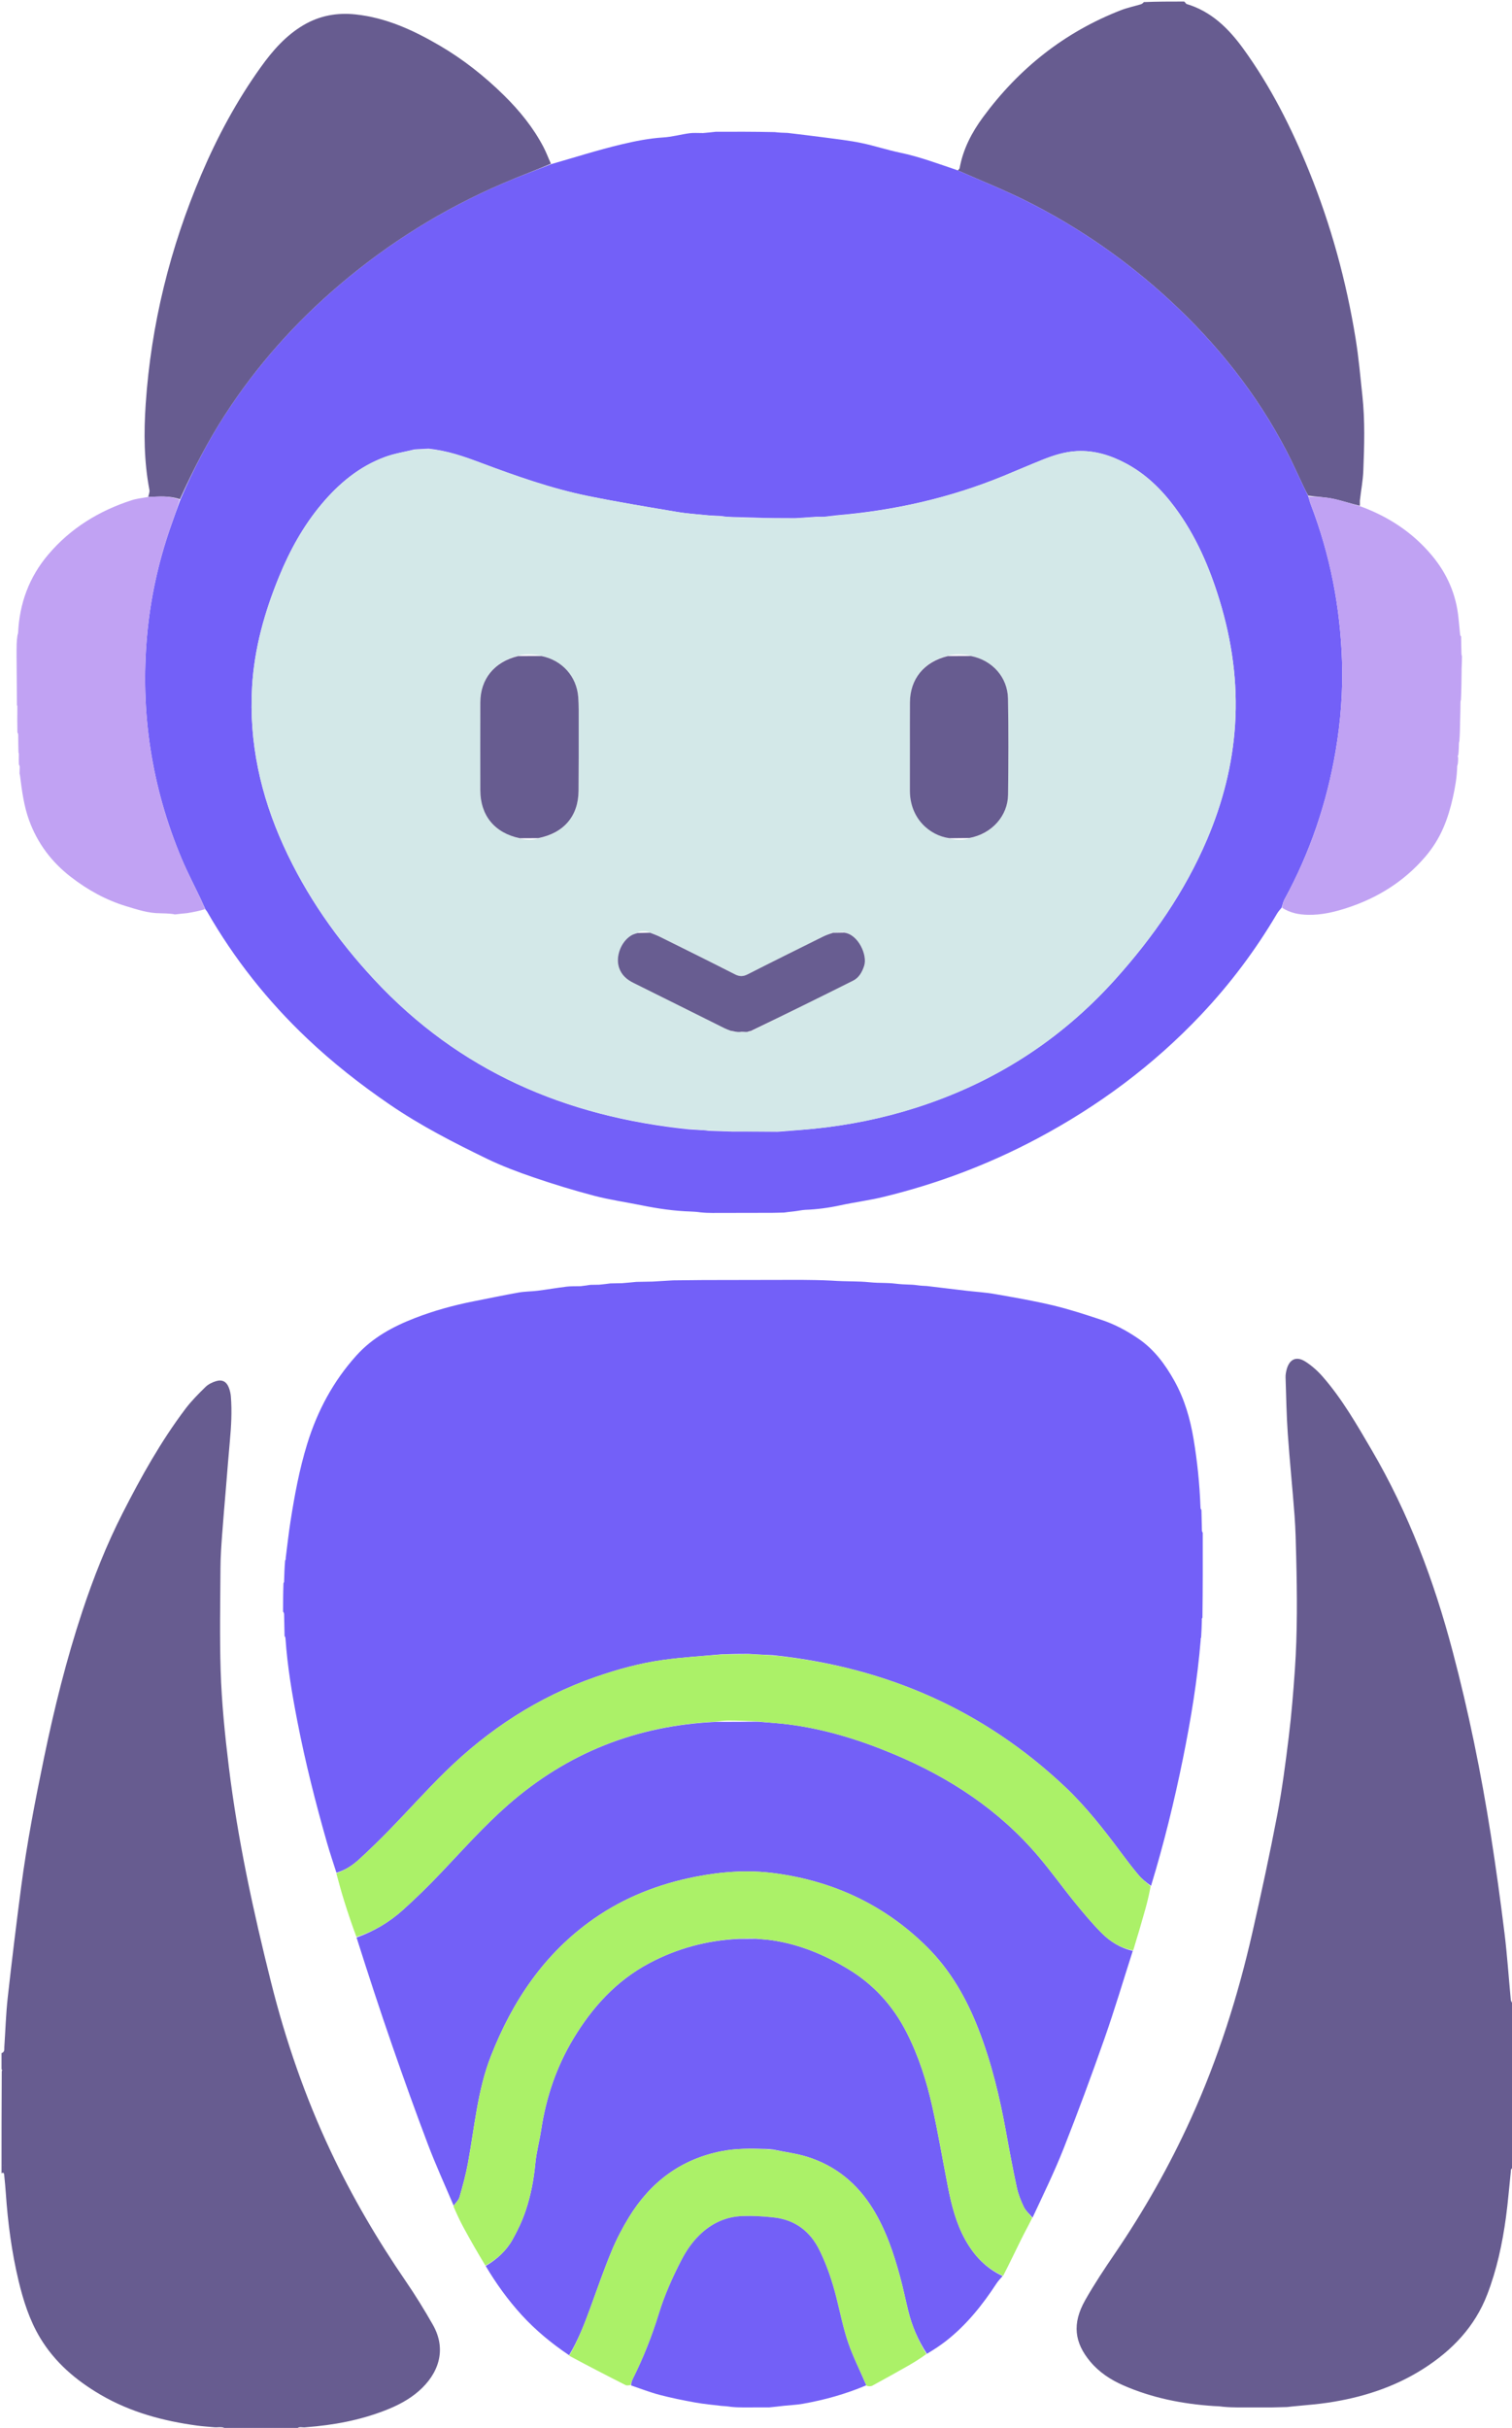 <svg version="1.1" id="Layer_1" xmlns="http://www.w3.org/2000/svg" xmlns:xlink="http://www.w3.org/1999/xlink" x="0px" y="0px"
	 width="100%" viewBox="0 0 1978 3175" enable-background="new 0 0 1978 3175" xml:space="preserve">

<path fill="#675C90" opacity="1" stroke="none" 
	d="
M2,2684.916 
	C6.443,2683.37 5.454,2679.828 5.643,2677.029 
	C7.102,2655.486 7.712,2633.851 10.092,2612.411 
	C15.44,2564.234 21.318,2516.109 27.609,2468.045 
	C35.079,2410.98 46.032,2354.5 57.698,2298.167 
	C71.061,2233.646 86.96,2169.77 107.689,2107.175 
	C122.248,2063.208 139.312,2020.196 160.311,1978.924 
	C184.474,1931.432 210.433,1884.889 242.64,1842.237 
	C250.4,1831.961 259.644,1822.718 268.876,1813.685 
	C272.505,1810.135 277.715,1807.619 282.656,1806.125 
	C290.746,1803.68 296.331,1806.78 299.345,1814.565 
	C300.768,1818.24 301.714,1822.251 302.029,1826.178 
	C303.593,1845.734 302.478,1865.244 300.681,1884.747 
	C298.852,1904.594 297.334,1924.47 295.69,1944.334 
	C293.938,1965.508 292.04,1986.671 290.51,2007.861 
	C289.505,2021.783 288.514,2035.741 288.433,2049.688 
	C288.171,2094.648 287.245,2139.644 288.65,2184.561 
	C289.967,2226.685 294.219,2268.671 299.355,2310.575 
	C311.03,2405.811 331.321,2499.332 354.592,2592.229 
	C373.63,2668.228 399.12,2742.12 432.553,2813.089 
	C460.562,2872.545 493.725,2929.042 530.896,2983.257 
	C543.486,3001.62 555.196,3020.658 566.218,3040.009 
	C585.441,3073.757 572.643,3105.035 547.995,3126.674 
	C534.835,3138.228 519.423,3146.076 503.162,3152.345 
	C470.596,3164.899 436.721,3171.341 400.336,3174.082 
	C394.987,3175.123 389.626,3171.522 388,3178 
	C357.958,3178 327.916,3178 296.877,3177.219 
	C291.679,3172.384 286.493,3174.538 280.822,3174.143 
	C272.662,3173.404 265.352,3172.958 258.113,3171.98 
	C213.54,3165.963 170.654,3154.448 131.508,3131.561 
	C99.464,3112.827 71.724,3089.292 52.404,3057.038 
	C38.577,3033.956 30.513,3008.573 24.292,2982.608 
	C15.286,2945.017 10.282,2906.812 7.631,2868.275 
	C7.085,2860.324 6.322,2852.385 5.511,2844.455 
	C5.324,2842.63 5.055,2840.102 2,2842 
	C2,2797.958 2,2753.916 2.29,2708.707 
	C2.675,2707.313 2.913,2706.997 2.838,2706.877 
	C2.628,2706.541 2.288,2706.287 2,2706 
	C2,2699.277 2,2692.555 2,2684.916 
M4.275,2831.224 
	C4.275,2831.224 4.729,2831.462 4.729,2831.462 
	C4.729,2831.462 4.647,2830.957 4.275,2831.224 
z"/>
<path fill="#675C90" opacity="1" stroke="none" 
	d="
M1683.776,3147.667 
	C1677.901,3147.838 1672.025,3148.009 1664.31,3148.177 
	C1648.223,3148.184 1633.976,3148.192 1619.729,3148.2 
	C1613.809,3148.109 1607.888,3148.019 1600.426,3147.354 
	C1595.122,3146.64 1591.358,3146.5 1587.595,3146.359 
	C1546.858,3143.628 1507.259,3135.815 1469.675,3119.403 
	C1453.008,3112.125 1437.928,3102.239 1426.212,3088.185 
	C1405.678,3063.555 1402.138,3038.855 1419.657,3007.897 
	C1431.443,2987.07 1444.761,2967.053 1458.251,2947.258 
	C1496.6,2890.989 1530.062,2832.043 1558.188,2770.004 
	C1593.65,2691.783 1619.469,2610.394 1638.448,2526.801 
	C1650.005,2475.894 1661.071,2424.848 1670.863,2373.579 
	C1677.338,2339.673 1681.78,2305.337 1685.979,2271.052 
	C1689.531,2242.057 1691.927,2212.893 1693.942,2183.742 
	C1697.342,2134.54 1696.919,2085.252 1695.688,2035.979 
	C1695.24,2018.034 1694.883,2000.061 1693.55,1982.171 
	C1690.886,1946.406 1687.159,1910.719 1684.68,1874.943 
	C1682.98,1850.398 1682.582,1825.76 1681.777,1801.159 
	C1681.67,1797.884 1682.279,1794.498 1683.091,1791.298 
	C1686.593,1777.487 1695.764,1772.955 1707.665,1780.522 
	C1715.95,1785.79 1723.629,1792.603 1730.115,1800.008 
	C1755.702,1829.216 1774.883,1862.807 1794.416,1896.133 
	C1842.759,1978.613 1875.928,2067.166 1900.302,2159.296 
	C1921.248,2238.465 1937.599,2318.595 1950.282,2399.458 
	C1956.974,2442.128 1962.859,2484.941 1968.161,2527.806 
	C1971.748,2556.798 1973.659,2585.996 1976.423,2615.093 
	C1976.597,2616.914 1977.681,2618.648 1979.17,2620.211 
	C1980,2630.044 1980,2640.088 1979.453,2650.872 
	C1979.271,2652.407 1979.635,2653.204 1980,2654 
	C1980,2660.061 1980,2666.122 1979.637,2673.16 
	C1979.517,2674.757 1979.758,2675.378 1980,2676 
	C1980,2728.708 1980,2781.417 1980,2835.063 
	C1976.079,2835.114 1976.637,2838.206 1976.416,2840.264 
	C1974.288,2860.072 1972.751,2879.958 1970.064,2899.687 
	C1965.388,2934.025 1958.14,2967.821 1945.678,3000.297 
	C1929.387,3042.75 1899.592,3073.733 1861.898,3097.709 
	C1823.646,3122.039 1781.372,3135.416 1736.809,3142.024 
	C1724.657,3143.826 1712.385,3144.815 1698.431,3146.175 
	C1692.388,3146.672 1688.082,3147.169 1683.776,3147.667 
z"/>
<path fill="#675C90" opacity="1" stroke="none" 
	d="
M1549.063,2 
	C1550.76,3.11 1551.309,4.927 1552.312,5.228 
	C1584.608,14.928 1607.128,37.084 1626.246,63.403 
	C1662.258,112.978 1689.579,167.267 1712.545,223.87 
	C1741.175,294.432 1761.164,367.451 1773.374,442.543 
	C1777.42,467.423 1779.608,492.616 1782.291,517.704 
	C1785.769,550.226 1784.791,582.861 1783.508,615.439 
	C1783,628.332 1780.524,641.143 1779.062,654.005 
	C1778.811,656.212 1779.151,658.486 1778.908,661.376 
	C1766.854,658.643 1755.257,654.552 1743.323,652.098 
	C1733.052,649.985 1722.397,649.738 1711.395,648.158 
	C1708.977,643.77 1707.044,639.906 1705.179,636.009 
	C1697.857,620.703 1690.992,605.161 1683.175,590.113 
	C1644.079,514.858 1592.076,449.601 1529.797,392.237 
	C1473.832,340.689 1411.904,297.702 1344.065,263.52 
	C1314.411,248.579 1283.401,236.326 1253.006,222.853 
	C1253.829,221.868 1255.197,220.981 1255.394,219.884 
	C1259.849,195.038 1271.243,173.241 1285.95,153.267 
	C1332.847,89.575 1392.496,42.061 1466.505,13.284 
	C1474.828,10.047 1483.703,8.241 1492.291,5.665 
	C1493.821,5.207 1495.193,4.224 1496.319,2.741 
	C1513.375,2 1530.75,2 1549.063,2 
z"/>


<path fill="#7360F8" opacity="1" stroke="none" 
	d="
M1252.191,222.514 
	C1283.401,236.326 1314.411,248.579 1344.065,263.52 
	C1411.904,297.702 1473.832,340.689 1529.797,392.237 
	C1592.076,449.601 1644.079,514.858 1683.175,590.113 
	C1690.992,605.161 1697.857,620.703 1705.179,636.009 
	C1707.044,639.906 1708.977,643.77 1711.41,648.898 
	C1712.859,653.325 1713.545,656.593 1714.728,659.67 
	C1740.084,725.604 1753.308,794.003 1755.627,864.484 
	C1756.923,903.859 1753.876,943.08 1747.292,981.898 
	C1735.663,1050.458 1713.488,1115.475 1680.104,1176.591 
	C1678.429,1179.658 1677.871,1183.335 1676.792,1186.729 
	C1674.785,1189.282 1672.452,1191.644 1670.819,1194.417 
	C1642.552,1242.426 1609.353,1286.652 1571.044,1327.174 
	C1508.788,1393.028 1437.117,1446.205 1357.252,1488.721 
	C1293.1,1522.872 1225.661,1548.277 1155.102,1565.35 
	C1136.706,1569.801 1117.812,1572.158 1099.301,1576.187 
	C1084.212,1579.47 1069.063,1581.489 1053.657,1582.096 
	C1049.136,1582.274 1044.653,1583.423 1038.466,1584.13 
	C1033.083,1584.65 1029.387,1585.167 1025.69,1585.684 
	C1021.13,1585.809 1016.57,1585.934 1010.197,1586.03 
	C982.821,1586.059 957.259,1586.118 931.697,1586.176 
	C927.091,1586.119 922.486,1586.062 916.389,1585.41 
	C911.114,1584.646 907.329,1584.476 903.545,1584.306 
	C881.82,1583.637 860.418,1580.468 839.146,1576.161 
	C818.534,1571.989 797.616,1569.036 777.313,1563.711 
	C750.678,1556.726 724.286,1548.61 698.22,1539.72 
	C677.401,1532.619 656.651,1524.816 636.882,1515.239 
	C593.232,1494.092 550.082,1471.931 509.887,1444.442 
	C471.667,1418.304 435.403,1389.872 401.762,1357.984 
	C349.998,1308.917 306.209,1253.684 270.757,1191.814 
	C270.434,1191.25 269.882,1190.817 268.765,1189.271 
	C266.389,1184.264 264.801,1180.255 262.96,1176.365 
	C254.552,1158.608 245.352,1141.187 237.741,1123.096 
	C198.354,1029.477 183.323,931.916 192.434,830.801 
	C196.755,782.848 206.934,736.014 222.712,690.464 
	C226.959,678.202 231.364,665.993 236.041,653.138 
	C252.829,614.172 271.791,577.163 294.503,542.107 
	C335.938,478.154 386.053,421.909 444.054,372.559 
	C508.741,317.519 580.047,273.15 658.063,239.656 
	C678.84,230.735 700.098,222.932 721.135,214.616 
	C751.856,205.849 782.335,196.064 813.39,188.709 
	C831.058,184.525 849.08,180.884 867.478,179.749 
	C879.08,179.034 890.509,175.819 902.085,174.235 
	C907.309,173.52 912.703,174.046 919.787,174.002 
	C926.529,173.433 931.502,172.87 936.475,172.307 
	C961.56,172.245 986.646,172.183 1013.279,172.763 
	C1019.946,173.542 1025.065,173.68 1030.183,173.817 
	C1046.782,175.844 1063.401,177.721 1079.973,179.943 
	C1095.558,182.032 1111.236,183.794 1126.613,186.966 
	C1143.707,190.493 1160.376,196.081 1177.466,199.637 
	C1202.829,204.915 1226.948,213.988 1252.191,222.514 
M542.209,587.742 
	C529.326,590.947 516.024,593.015 503.639,597.575 
	C469.936,609.983 443.228,632.324 420.411,659.559 
	C396.645,687.929 379.015,719.985 365.064,754.081 
	C346.162,800.278 332.695,847.848 329.779,898.018 
	C325.549,970.821 340.847,1039.754 370.796,1105.754 
	C400.412,1171.019 441.017,1228.894 489.747,1281.227 
	C600.699,1400.379 739.755,1460.405 901.266,1476.799 
	C904.932,1477.03 908.597,1477.261 913.96,1477.591 
	C917.927,1477.762 921.893,1477.932 927.381,1478.749 
	C936.976,1479.053 946.57,1479.358 958.017,1479.742 
	C977.281,1479.717 996.544,1479.692 1017.64,1479.959 
	C1025.14,1479.345 1032.641,1478.731 1041.935,1478.06 
	C1049.518,1477.399 1057.111,1476.83 1064.684,1476.063 
	C1109.899,1471.485 1154.237,1462.572 1197.56,1448.798 
	C1299.561,1416.37 1386.694,1360.927 1458.48,1281.256 
	C1508.166,1226.112 1550.032,1165.998 1579.189,1097.475 
	C1599.573,1049.568 1612.377,999.729 1615.718,947.699 
	C1619.283,892.206 1611.612,837.999 1595.405,784.939 
	C1582.085,741.328 1564.16,699.883 1536.701,663.078 
	C1519.371,639.849 1498.983,619.914 1473.2,606.144 
	C1453.218,595.472 1432.151,588.797 1409.1,589.893 
	C1393.199,590.649 1378.319,595.392 1363.755,601.224 
	C1346.439,608.157 1329.334,615.617 1312.07,622.683 
	C1242.767,651.044 1170.606,667.452 1094.424,673.897 
	C1089.55,674.504 1084.677,675.111 1078.188,675.812 
	C1075.493,675.889 1072.799,675.966 1068.246,675.813 
	C1059.453,676.402 1050.66,676.991 1040.013,677.709 
	C1022.057,677.672 1004.102,677.635 984.66,676.879 
	C975.73,676.609 966.8,676.339 956.204,676.07 
	C952.874,675.948 949.544,675.826 944.773,674.996 
	C939.804,674.711 934.835,674.425 928.07,674.046 
	C914.268,672.605 900.347,671.879 886.687,669.589 
	C847.615,663.035 808.494,656.611 769.681,648.714 
	C721.252,638.861 674.742,622.373 628.542,605.05 
	C607.011,596.977 585.322,589.288 560.719,586.797 
	C555.11,587.039 549.501,587.281 542.209,587.742 
z"/>
<path fill="#7360F8" opacity="1" stroke="none" 
	d="
M1048.32,1673.686 
	C1060.834,1673.811 1073.348,1673.937 1087.454,1674.653 
	C1098.139,1675.394 1107.231,1675.544 1116.323,1675.694 
	C1122.812,1675.838 1129.301,1675.982 1137.32,1676.776 
	C1144.674,1677.513 1150.497,1677.599 1156.32,1677.685 
	C1160.877,1677.811 1165.433,1677.936 1171.491,1678.64 
	C1178.054,1679.421 1183.116,1679.624 1188.178,1679.827 
	C1191.469,1679.906 1194.759,1679.985 1199.498,1680.645 
	C1204.74,1681.386 1208.533,1681.546 1212.327,1681.706 
	C1229.586,1683.772 1246.841,1685.876 1264.105,1687.892 
	C1276.477,1689.336 1288.973,1690.029 1301.218,1692.175 
	C1326.731,1696.647 1352.315,1701.017 1377.489,1707.025 
	C1398.955,1712.147 1420.035,1719.059 1441.011,1726.009 
	C1458.412,1731.774 1474.548,1740.464 1489.669,1750.867 
	C1510.152,1764.96 1524.409,1784.388 1536.348,1805.795 
	C1549.629,1829.608 1557.041,1855.404 1561.474,1882.046 
	C1566.318,1911.161 1569.34,1940.517 1570.493,1971.435 
	C1570.716,1973.521 1571.095,1974.039 1571.716,1974.379 
	C1571.921,1982.823 1572.126,1991.268 1572.33,2001.103 
	C1572.501,2003.161 1572.867,2003.698 1573.425,2004.103 
	C1573.479,2040.752 1573.534,2077.402 1573.026,2115.272 
	C1572.074,2117.088 1572.011,2117.716 1572.275,2118.376 
	C1572.075,2125.538 1571.875,2132.699 1571.341,2141.083 
	C1570.587,2142.882 1570.513,2143.499 1570.784,2144.158 
	C1566.491,2196.47 1557.987,2248.175 1547.559,2299.551 
	C1536.205,2355.484 1522.647,2410.909 1505.782,2466.123 
	C1499.508,2461.654 1493.96,2457.285 1489.497,2452 
	C1481.55,2442.589 1474.092,2432.749 1466.727,2422.867 
	C1443.999,2392.372 1420.624,2362.351 1392.882,2336.236 
	C1286.87,2236.442 1160.584,2181.009 1015.652,2164.973 
	C1011.934,2164.475 1008.884,2164.348 1004.919,2164.187 
	C996.076,2163.802 988.147,2163.452 979.46,2162.761 
	C967.725,2162.686 956.75,2162.949 944.856,2163.289 
	C918.49,2165.721 892.918,2167.173 867.627,2170.665 
	C837.278,2174.855 807.74,2182.984 778.771,2193.078 
	C703.87,2219.179 639.118,2261.531 582.698,2316.725 
	C557.959,2340.926 534.877,2366.813 510.732,2391.632 
	C497.51,2405.222 483.935,2418.504 469.954,2431.308 
	C461.366,2439.173 451.619,2445.719 440.107,2448.947 
	C436.023,2436.055 431.629,2423.251 427.911,2410.255 
	C412.867,2357.666 399.427,2304.671 389.003,2250.956 
	C382.13,2215.541 376.043,2179.993 373.477,2142.566 
	C373.23,2140.522 372.868,2140.002 372.278,2139.641 
	C372.06,2130.406 371.842,2121.171 371.661,2110.498 
	C371.24,2108.546 370.782,2108.031 370.323,2107.517 
	C370.341,2095.656 370.359,2083.794 370.821,2070.66 
	C371.667,2068.822 371.801,2068.199 371.668,2067.518 
	C371.917,2058.995 372.166,2050.471 372.991,2040.742 
	C373.957,2038.934 374.01,2038.302 373.724,2037.642 
	C375.804,2021.547 377.528,2005.396 380.038,1989.368 
	C385.38,1955.255 391.654,1921.339 401.855,1888.244 
	C415.155,1845.091 435.866,1806.287 466.266,1772.562 
	C487.402,1749.115 513.963,1734.799 542.698,1723.649 
	C567.457,1714.041 592.989,1707.011 619.029,1701.833 
	C638.911,1697.88 658.762,1693.744 678.716,1690.191 
	C686.763,1688.758 695.082,1688.924 703.218,1687.895 
	C715.84,1686.298 728.388,1684.114 741.015,1682.56 
	C746.584,1681.874 752.268,1682.124 759.612,1681.938 
	C764.99,1681.347 768.656,1680.766 772.321,1680.185 
	C775.609,1680.126 778.897,1680.068 783.849,1680.003 
	C789.833,1679.434 794.153,1678.87 798.473,1678.307 
	C803.022,1678.208 807.57,1678.108 813.856,1678.001 
	C821.22,1677.431 826.847,1676.869 832.473,1676.307 
	C838.956,1676.187 845.439,1676.066 853.742,1675.923 
	C863.866,1675.373 872.169,1674.847 880.473,1674.32 
	C892.936,1674.196 905.399,1674.072 919.728,1673.924 
	C963.837,1673.829 1006.079,1673.757 1048.32,1673.686 
z"/>
<path fill="#7360F7" opacity="1" stroke="none" 
	d="
M1481.916,2551.103 
	C1469.668,2589.293 1458.248,2627.775 1444.964,2665.601 
	C1428.035,2713.807 1410.309,2761.765 1391.556,2809.289 
	C1379.389,2840.122 1364.777,2869.99 1350.754,2900.029 
	C1346.529,2895.168 1341.83,2891.043 1339.321,2885.858 
	C1335.438,2877.833 1332.087,2869.291 1330.214,2860.601 
	C1325.024,2836.534 1320.484,2812.319 1316.106,2788.087 
	C1307.803,2742.126 1296.9,2696.874 1279.92,2653.266 
	C1264.291,2613.127 1243.214,2576.2 1212.408,2545.718 
	C1157.287,2491.174 1090.534,2459.997 1013.964,2449.693 
	C979.088,2445 944.283,2447.446 909.888,2454.201 
	C862.007,2463.604 817.26,2480.949 777.004,2509.024 
	C712.401,2554.078 670.595,2616.401 642.273,2688.521 
	C624.485,2733.815 620.817,2782.363 611.96,2829.707 
	C609.216,2844.371 605.249,2858.841 601.09,2873.182 
	C599.897,2877.297 596.076,2880.649 593.459,2884.351 
	C582.217,2857.766 570.155,2831.493 559.92,2804.525 
	C543.668,2761.701 528.226,2718.555 513.199,2675.283 
	C496.988,2628.603 481.648,2581.621 466.418,2533.656 
	C489.532,2525.476 509.494,2513.459 526.942,2497.798 
	C544.251,2482.262 560.889,2465.895 576.917,2449.033 
	C605.573,2418.885 633.208,2387.771 664.569,2360.282 
	C742.171,2292.259 832.64,2256.423 936.496,2251.674 
	C955.133,2251.709 972.814,2251.551 991.388,2251.411 
	C1005.215,2252.578 1018.201,2253.324 1031.076,2254.949 
	C1079.334,2261.041 1125.283,2275.403 1169.988,2294.192 
	C1242.605,2324.712 1306.983,2366.961 1358.307,2427.416 
	C1374.896,2446.956 1389.849,2467.876 1406.033,2487.771 
	C1417.155,2501.444 1428.499,2515.042 1440.872,2527.558 
	C1452.175,2538.991 1465.791,2547.52 1481.916,2551.103 
z"/>
<path fill="#7360F7" opacity="1" stroke="none" 
	d="
M1311.659,2976.333 
	C1308.984,2979.541 1305.957,2982.519 1303.689,2985.993 
	C1285.328,3014.124 1264.53,3040.124 1237.956,3061.007 
	C1230.165,3067.129 1221.82,3072.544 1212.563,3078.064 
	C1200.954,3060.278 1193.013,3041.659 1188.135,3021.795 
	C1184.574,3007.296 1181.597,2992.645 1177.714,2978.235 
	C1169.29,2946.974 1159.071,2916.354 1141.948,2888.564 
	C1121.61,2855.556 1093.29,2832.154 1056.212,2820.516 
	C1042.03,2816.065 1026.999,2814.318 1011.687,2810.965 
	C1007.965,2810.459 1004.912,2810.328 1000.93,2810.161 
	C981.371,2809.628 962.787,2809.435 944.335,2813.025 
	C890.782,2823.445 851.041,2853.448 822.89,2899.301 
	C814.221,2913.421 806.47,2928.312 800.133,2943.61 
	C790.096,2967.839 781.453,2992.652 772.504,3017.322 
	C764.682,3038.885 756.374,3060.199 744.503,3079.938 
	C721.904,3064.727 700.938,3047.542 682.542,3027.424 
	C664.654,3007.86 649.16,2986.439 635.363,2963.202 
	C650.308,2954.348 662.368,2943.25 670.478,2928.79 
	C677.276,2916.669 683.321,2903.878 687.73,2890.723 
	C694.391,2870.847 698.328,2850.271 700.318,2829.244 
	C701.72,2814.426 705.751,2799.877 707.993,2785.115 
	C714.419,2742.803 727.751,2703.123 749.915,2666.252 
	C774.811,2624.839 806.248,2590.217 849.223,2567.338 
	C885.569,2547.988 924.566,2537.401 966.681,2535.436 
	C974.47,2535.504 981.341,2535.365 989.106,2535.308 
	C996.292,2535.957 1002.622,2536.258 1008.87,2537.135 
	C1045.388,2542.267 1078.668,2556.216 1109.946,2575.172 
	C1143.223,2595.339 1168.361,2623.159 1186.027,2657.819 
	C1201.853,2688.869 1212.347,2721.843 1219.811,2755.668 
	C1227.405,2790.078 1233.261,2824.869 1240.041,2859.461 
	C1244.788,2883.682 1250.787,2907.551 1262.982,2929.318 
	C1274.476,2949.835 1289.976,2966.312 1311.659,2976.333 
z"/>
<path fill="#675C90" opacity="1" stroke="none" 
	d="
M720.724,214.081 
	C700.098,222.932 678.84,230.735 658.063,239.656 
	C580.047,273.15 508.741,317.519 444.054,372.559 
	C386.053,421.909 335.938,478.154 294.503,542.107 
	C271.791,577.163 252.829,614.172 235.366,652.866 
	C221.207,647.832 207.503,649.433 193.888,649.94 
	C194.465,646.844 196.021,643.561 195.471,640.68 
	C188.359,603.431 188.07,565.768 190.607,528.266 
	C197.652,424.141 222.468,324.136 263.366,228.133 
	C284.439,178.665 309.816,131.54 341.172,87.791 
	C356.574,66.302 373.863,46.48 397.013,32.838 
	C418.078,20.424 440.843,16.272 465.178,18.861 
	C505.207,23.12 540.646,39.466 574.804,59.386 
	C605.752,77.434 633.699,99.521 659.168,124.554 
	C679.636,144.671 697.729,166.907 711.108,192.54 
	C714.637,199.302 717.27,206.531 720.724,214.081 
z"/>
<path fill="#ABF168" opacity="1" stroke="none" 
	d="
M1312.328,2976.057 
	C1289.976,2966.312 1274.476,2949.835 1262.982,2929.318 
	C1250.787,2907.551 1244.788,2883.682 1240.041,2859.461 
	C1233.261,2824.869 1227.405,2790.078 1219.811,2755.668 
	C1212.347,2721.843 1201.853,2688.869 1186.027,2657.819 
	C1168.361,2623.159 1143.223,2595.339 1109.946,2575.172 
	C1078.668,2556.216 1045.388,2542.267 1008.87,2537.135 
	C1002.622,2536.258 996.292,2535.957 988.383,2534.947 
	C979.765,2534.747 972.764,2534.989 965.763,2535.23 
	C924.566,2537.401 885.569,2547.988 849.223,2567.338 
	C806.248,2590.217 774.811,2624.839 749.915,2666.252 
	C727.751,2703.123 714.419,2742.803 707.993,2785.115 
	C705.751,2799.877 701.72,2814.426 700.318,2829.244 
	C698.328,2850.271 694.391,2870.847 687.73,2890.723 
	C683.321,2903.878 677.276,2916.669 670.478,2928.79 
	C662.368,2943.25 650.308,2954.348 635.007,2962.693 
	C625.035,2946.33 615.569,2929.755 606.45,2912.993 
	C601.617,2904.108 597.384,2894.896 593.17,2885.091 
	C596.076,2880.649 599.897,2877.297 601.09,2873.182 
	C605.249,2858.841 609.216,2844.371 611.96,2829.707 
	C620.817,2782.363 624.485,2733.815 642.273,2688.521 
	C670.595,2616.401 712.401,2554.078 777.004,2509.024 
	C817.26,2480.949 862.007,2463.604 909.888,2454.201 
	C944.283,2447.446 979.088,2445 1013.964,2449.693 
	C1090.534,2459.997 1157.287,2491.174 1212.408,2545.718 
	C1243.214,2576.2 1264.291,2613.127 1279.92,2653.266 
	C1296.9,2696.874 1307.803,2742.126 1316.106,2788.087 
	C1320.484,2812.319 1325.024,2836.534 1330.214,2860.601 
	C1332.087,2869.291 1335.438,2877.833 1339.321,2885.858 
	C1341.83,2891.043 1346.529,2895.168 1350.275,2900.434 
	C1345.602,2909.978 1340.698,2918.757 1336.242,2927.757 
	C1328.35,2943.694 1320.73,2959.766 1312.328,2976.057 
z"/>
<path fill="#ABF168" opacity="1" stroke="none" 
	d="
M1482.458,2550.51 
	C1465.791,2547.52 1452.175,2538.991 1440.872,2527.558 
	C1428.499,2515.042 1417.155,2501.444 1406.033,2487.771 
	C1389.849,2467.876 1374.896,2446.956 1358.307,2427.416 
	C1306.983,2366.961 1242.605,2324.712 1169.988,2294.192 
	C1125.283,2275.403 1079.334,2261.041 1031.076,2254.949 
	C1018.201,2253.324 1005.215,2252.578 990.609,2251.057 
	C976.696,2250.411 964.454,2249.938 952.214,2249.956 
	C946.656,2249.963 941.099,2250.942 935.542,2251.481 
	C832.64,2256.423 742.171,2292.259 664.569,2360.282 
	C633.208,2387.771 605.573,2418.885 576.917,2449.033 
	C560.889,2465.895 544.251,2482.262 526.942,2497.798 
	C509.494,2513.459 489.532,2525.476 466.274,2532.857 
	C460.545,2517.579 455.305,2502.03 450.403,2486.375 
	C446.67,2474.454 443.364,2462.4 439.988,2449.676 
	C451.619,2445.719 461.366,2439.173 469.954,2431.308 
	C483.935,2418.504 497.51,2405.222 510.732,2391.632 
	C534.877,2366.813 557.959,2340.926 582.698,2316.725 
	C639.118,2261.531 703.87,2219.179 778.771,2193.078 
	C807.74,2182.984 837.278,2174.855 867.627,2170.665 
	C892.918,2167.173 918.49,2165.721 945.789,2163.494 
	C958.499,2163.449 969.359,2163.275 980.219,2163.101 
	C988.147,2163.452 996.076,2163.802 1005.607,2164.516 
	C1010.245,2165.035 1013.282,2165.19 1016.32,2165.346 
	C1160.584,2181.009 1286.87,2236.442 1392.882,2336.236 
	C1420.624,2362.351 1443.999,2392.372 1466.727,2422.867 
	C1474.092,2432.749 1481.55,2442.589 1489.497,2452 
	C1493.96,2457.285 1499.508,2461.654 1505.231,2466.698 
	C1503.382,2476.85 1501.057,2486.792 1498.313,2496.616 
	C1493.34,2514.419 1488.118,2532.153 1482.458,2550.51 
z"/>
<path fill="#C1A2F3" opacity="1" stroke="none" 
	d="
M193.07,650.005 
	C207.503,649.433 221.207,647.832 235.021,653.487 
	C231.364,665.993 226.959,678.202 222.712,690.464 
	C206.934,736.014 196.755,782.848 192.434,830.801 
	C183.323,931.916 198.354,1029.477 237.741,1123.096 
	C245.352,1141.187 254.552,1158.608 262.96,1176.365 
	C264.801,1180.255 266.389,1184.264 268.153,1188.949 
	C260.917,1191.167 253.622,1192.654 244.638,1194.118 
	C238.493,1194.639 234.038,1195.183 229.583,1195.727 
	C228.874,1195.788 228.164,1195.849 226.279,1195.255 
	C219.821,1194.484 214.538,1194.369 209.256,1194.254 
	C193.921,1194.242 179.568,1189.433 165.15,1185.074 
	C138.6,1177.046 114.74,1163.776 92.878,1146.916 
	C67.558,1127.387 49.017,1102.844 38.023,1072.559 
	C31.32,1054.094 28.763,1034.927 26.179,1014.291 
	C25.908,1012.575 25.733,1012.241 25.558,1011.907 
	C25.596,1009.266 25.634,1006.626 25.807,1002.69 
	C25.542,1000.875 25.143,1000.356 24.743,999.837 
	C24.614,995.834 24.485,991.83 24.68,986.72 
	C24.723,985.054 24.441,984.495 24.159,983.936 
	C23.998,976.687 23.836,969.438 23.81,960.793 
	C23.551,958.882 23.155,958.366 22.759,957.851 
	C22.625,947.218 22.491,936.585 22.686,924.78 
	C22.734,923.052 22.453,922.497 22.171,921.941 
	C22.002,900.238 21.831,878.534 21.667,856.831 
	C21.64,853.211 21.647,849.591 21.774,844.523 
	C21.879,842.698 21.848,842.32 21.817,841.943 
	C22,838.558 22.183,835.174 22.864,830.622 
	C23.465,828.811 23.568,828.168 23.671,827.525 
	C25.473,788.97 38.175,754.551 63.232,725.047 
	C92.439,690.656 129.472,668.027 172.078,654.191 
	C178.564,652.084 185.516,651.408 193.07,650.005 
z"/>
<path fill="#C0A2F3" opacity="1" stroke="none" 
	d="
M1677.464,1187.274 
	C1677.871,1183.335 1678.429,1179.658 1680.104,1176.591 
	C1713.488,1115.475 1735.663,1050.458 1747.292,981.898 
	C1753.876,943.08 1756.923,903.859 1755.627,864.484 
	C1753.308,794.003 1740.084,725.604 1714.728,659.67 
	C1713.545,656.593 1712.859,653.325 1711.927,649.406 
	C1722.397,649.738 1733.052,649.985 1743.323,652.098 
	C1755.257,654.552 1766.854,658.643 1779.358,661.983 
	C1816.545,675.618 1848.123,696.347 1873.205,726.369 
	C1893.072,750.148 1904.998,777.375 1908.012,808.351 
	C1908.648,814.897 1909.346,821.438 1910.094,829.35 
	C1910.362,831.388 1910.775,831.858 1911.412,832.13 
	C1911.521,839.475 1911.63,846.819 1911.921,855.617 
	C1912.251,857.417 1912.399,857.763 1912.547,858.11 
	C1912.481,862.792 1912.415,867.475 1912.131,873.533 
	C1911.97,875.279 1912.029,875.651 1912.087,876.022 
	C1911.948,888.588 1911.809,901.154 1911.2,914.906 
	C1910.686,916.77 1910.641,917.448 1910.596,918.126 
	C1910.514,926.106 1910.431,934.085 1910.126,943.486 
	C1909.962,945.28 1910.02,945.654 1910.079,946.028 
	C1909.942,953.268 1909.805,960.509 1909.194,968.921 
	C1908.675,970.772 1908.632,971.452 1908.588,972.132 
	C1908.482,976.832 1908.375,981.531 1907.749,987.264 
	C1907.126,988.51 1906.899,988.756 1906.946,988.928 
	C1907.061,989.351 1907.301,989.74 1907.491,990.142 
	C1907.532,992.849 1907.573,995.556 1907.014,999.346 
	C1906.371,1001.084 1906.328,1001.739 1906.286,1002.394 
	C1905.976,1016.02 1903.673,1029.289 1900.716,1042.618 
	C1897.696,1056.227 1893.872,1069.273 1888.359,1082.158 
	C1882.247,1096.442 1874.156,1109.19 1864.214,1120.755 
	C1836.678,1152.785 1801.958,1174.339 1762.1,1187.302 
	C1745.678,1192.644 1728.738,1196.693 1710.974,1196.299 
	C1699.137,1196.036 1688.225,1193.981 1677.464,1187.274 
z"/>
<path fill="#ABF168" opacity="1" stroke="none" 
	d="
M1012.355,2811.339 
	C1026.999,2814.318 1042.03,2816.065 1056.212,2820.516 
	C1093.29,2832.154 1121.61,2855.556 1141.948,2888.564 
	C1159.071,2916.354 1169.29,2946.974 1177.714,2978.235 
	C1181.597,2992.645 1184.574,3007.296 1188.135,3021.795 
	C1193.013,3041.659 1200.954,3060.278 1211.937,3078.372 
	C1204.327,3083.845 1196.287,3088.983 1188.008,3093.7 
	C1172.504,3102.533 1156.9,3111.194 1141.227,3119.724 
	C1139.205,3120.825 1136.524,3120.718 1133.671,3119.876 
	C1125.202,3100.299 1116.001,3082.429 1109.557,3063.615 
	C1103.001,3044.473 1099.119,3024.411 1094.144,3004.732 
	C1088.744,2983.369 1081.802,2962.556 1072.071,2942.748 
	C1060.026,2918.231 1040.641,2903.282 1013.413,2899.941 
	C999.599,2898.246 985.528,2897.546 971.62,2897.965 
	C949.801,2898.62 930.997,2907.332 915.28,2922.578 
	C905.363,2932.198 897.705,2943.442 891.397,2955.647 
	C879.758,2978.165 869.426,3001.241 861.968,3025.52 
	C852.953,3054.867 841.701,3083.316 827.946,3110.775 
	C826.627,3113.409 825.843,3116.312 824.81,3119.09 
	C822.677,3119.097 820.163,3119.856 818.467,3118.999 
	C793.846,3106.553 769.335,3093.889 744.651,3080.608 
	C756.374,3060.199 764.682,3038.885 772.504,3017.322 
	C781.453,2992.652 790.096,2967.839 800.133,2943.61 
	C806.47,2928.312 814.221,2913.421 822.89,2899.301 
	C851.041,2853.448 890.782,2823.445 944.335,2813.025 
	C962.787,2809.435 981.371,2809.628 1001.627,2810.468 
	C1006.286,2810.987 1009.321,2811.163 1012.355,2811.339 
z"/>
<path fill="#7360F7" opacity="1" stroke="none" 
	d="
M825.481,3119.409 
	C825.843,3116.312 826.627,3113.409 827.946,3110.775 
	C841.701,3083.316 852.953,3054.867 861.968,3025.52 
	C869.426,3001.241 879.758,2978.165 891.397,2955.647 
	C897.705,2943.442 905.363,2932.198 915.28,2922.578 
	C930.997,2907.332 949.801,2898.62 971.62,2897.965 
	C985.528,2897.546 999.599,2898.246 1013.413,2899.941 
	C1040.641,2903.282 1060.026,2918.231 1072.071,2942.748 
	C1081.802,2962.556 1088.744,2983.369 1094.144,3004.732 
	C1099.119,3024.411 1103.001,3044.473 1109.557,3063.615 
	C1116.001,3082.429 1125.202,3100.299 1133.24,3119.26 
	C1106.389,3130.699 1078.608,3138.402 1050.112,3143.443 
	C1042.065,3144.867 1033.818,3145.143 1025.671,3146.025 
	C1019.83,3146.657 1014.003,3147.422 1006.343,3148.129 
	C993.577,3148.147 982.637,3148.162 971.698,3148.177 
	C967.091,3148.121 962.484,3148.064 956.39,3147.43 
	C951.168,3146.627 947.433,3146.402 943.698,3146.177 
	C932.325,3144.751 920.861,3143.821 909.599,3141.779 
	C894.015,3138.952 878.444,3135.819 863.129,3131.819 
	C850.605,3128.548 838.463,3123.814 825.481,3119.409 
z"/>

<path fill="#D3E8E8" opacity="1" stroke="none" 
	d="
M899.865,1476.121 
	C739.755,1460.405 600.699,1400.379 489.747,1281.227 
	C441.017,1228.894 400.412,1171.019 370.796,1105.754 
	C340.847,1039.754 325.549,970.821 329.779,898.018 
	C332.695,847.848 346.162,800.278 365.064,754.081 
	C379.015,719.985 396.645,687.929 420.411,659.559 
	C443.228,632.324 469.936,609.983 503.639,597.575 
	C516.024,593.015 529.326,590.947 543.954,587.779 
	C551.167,587.71 556.636,587.605 562.106,587.499 
	C585.322,589.288 607.011,596.977 628.542,605.05 
	C674.742,622.373 721.252,638.861 769.681,648.714 
	C808.494,656.611 847.615,663.035 886.687,669.589 
	C900.347,671.879 914.268,672.605 929.692,674.437 
	C936.281,675.12 941.248,675.412 946.214,675.704 
	C949.544,675.826 952.874,675.948 957.801,676.38 
	C968.315,676.992 977.231,677.295 986.146,677.598 
	C1004.102,677.635 1022.057,677.672 1041.865,677.796 
	C1052.513,677.269 1061.308,676.655 1070.104,676.042 
	C1072.799,675.966 1075.493,675.889 1079.85,675.898 
	C1086.385,675.362 1091.258,674.741 1096.131,674.121 
	C1170.606,667.452 1242.767,651.044 1312.07,622.683 
	C1329.334,615.617 1346.439,608.157 1363.755,601.224 
	C1378.319,595.392 1393.199,590.649 1409.1,589.893 
	C1432.151,588.797 1453.218,595.472 1473.2,606.144 
	C1498.983,619.914 1519.371,639.849 1536.701,663.078 
	C1564.16,699.883 1582.085,741.328 1595.405,784.939 
	C1611.612,837.999 1619.283,892.206 1615.718,947.699 
	C1612.377,999.729 1599.573,1049.568 1579.189,1097.475 
	C1550.032,1165.998 1508.166,1226.112 1458.48,1281.256 
	C1386.694,1360.927 1299.561,1416.37 1197.56,1448.798 
	C1154.237,1462.572 1109.899,1471.485 1064.684,1476.063 
	C1057.111,1476.83 1049.518,1477.399 1040.12,1477.969 
	C1030.806,1478.474 1023.307,1479.07 1015.807,1479.667 
	C996.544,1479.692 977.281,1479.717 956.342,1479.349 
	C945.065,1478.672 935.463,1478.387 925.86,1478.103 
	C921.893,1477.932 917.927,1477.762 912.418,1477.184 
	C907.206,1476.557 903.536,1476.339 899.865,1476.121 
M832.408,1220.107 
	C830.014,1221.255 827.468,1222.165 825.252,1223.588 
	C811.926,1232.148 805.002,1251.38 809.923,1265.696 
	C813.17,1275.139 819.942,1281.004 828.689,1285.335 
	C868.395,1304.988 908.003,1324.836 947.668,1344.57 
	C950.331,1345.895 953.173,1346.858 957.042,1348.687 
	C958.732,1348.947 960.422,1349.207 963.54,1349.67 
	C964.979,1349.622 966.418,1349.573 969.27,1349.813 
	C970.221,1349.72 971.173,1349.626 973.555,1349.696 
	C974.988,1349.598 976.421,1349.501 979.065,1349.592 
	C980.18,1349.14 981.294,1348.688 983.846,1348.038 
	C1027.907,1326.196 1072.019,1304.454 1115.985,1282.42 
	C1123.774,1278.516 1127.763,1271.261 1130.491,1262.983 
	C1135.025,1249.228 1122.988,1222.086 1103.104,1218.722 
	C1098.596,1219.003 1094.087,1219.283 1088.143,1219.829 
	C1084.186,1221.55 1080.144,1223.1 1076.285,1225.017 
	C1043.495,1241.31 1010.665,1257.523 978.042,1274.143 
	C972.079,1277.18 967.395,1277.162 961.453,1274.137 
	C928.829,1257.524 896.013,1241.286 863.217,1225.013 
	C859.073,1222.956 854.658,1221.446 849.021,1218.848 
	C843.829,1217.419 838.706,1217.039 832.408,1220.107 
M705.76,1096.08 
	C737.871,1089.418 756.539,1067.043 756.854,1034.251 
	C757.141,1004.331 757.084,974.406 757.066,944.483 
	C757.06,933.516 757.274,922.508 756.443,911.59 
	C754.373,884.378 735.202,863.31 706.753,857.067 
	C697.008,855.493 687.277,854.526 676.15,857.88 
	C646.511,865.357 628.428,888.187 628.348,918.589 
	C628.247,956.873 628.283,995.158 628.336,1033.442 
	C628.382,1066.441 647.135,1089.22 681.311,1096.911 
	C688.993,1098.459 696.652,1099.181 705.76,1096.08 
M1269.624,1095.885 
	C1297.993,1090.434 1318.42,1066.402 1318.732,1039.389 
	C1319.216,997.452 1319.423,955.494 1318.643,913.566 
	C1318.12,885.496 1298.032,863.446 1268.78,857.051 
	C1259.031,855.478 1249.298,854.554 1238.17,857.892 
	C1208.585,865.481 1190.555,888.106 1190.38,918.63 
	C1190.161,956.88 1190.447,995.133 1190.291,1033.384 
	C1190.141,1070.129 1215.948,1092.461 1243.329,1096.899 
	C1251.653,1098.5 1259.95,1099.252 1269.624,1095.885 
z"/>
<path fill="#675C90" opacity="1" stroke="none" 
	d="
M1270.275,857.834 
	C1298.032,863.446 1318.12,885.496 1318.643,913.566 
	C1319.423,955.494 1319.216,997.452 1318.732,1039.389 
	C1318.42,1066.402 1297.993,1090.434 1267.941,1095.902 
	C1258.123,1096 1249.988,1096.081 1241.852,1096.162 
	C1215.948,1092.461 1190.141,1070.129 1190.291,1033.384 
	C1190.447,995.133 1190.161,956.88 1190.38,918.63 
	C1190.555,888.106 1208.585,865.481 1239.873,857.945 
	C1251.143,857.944 1260.708,857.889 1270.275,857.834 
z"/>
<path fill="#675C90" opacity="1" stroke="none" 
	d="
M708.244,857.845 
	C735.202,863.31 754.373,884.378 756.443,911.59 
	C757.274,922.508 757.06,933.516 757.066,944.483 
	C757.084,974.406 757.141,1004.331 756.854,1034.251 
	C756.539,1067.043 737.871,1089.418 704.051,1096.06 
	C694.842,1096.087 687.343,1096.133 679.843,1096.18 
	C647.135,1089.22 628.382,1066.441 628.336,1033.442 
	C628.283,995.158 628.247,956.873 628.348,918.589 
	C628.428,888.187 646.511,865.357 677.855,857.933 
	C689.122,857.939 698.683,857.892 708.244,857.845 
z"/>
<path fill="#685D91" opacity="1" stroke="none" 
	d="
M955.932,1347.989 
	C953.173,1346.858 950.331,1345.895 947.668,1344.57 
	C908.003,1324.836 868.395,1304.988 828.689,1285.335 
	C819.942,1281.004 813.17,1275.139 809.923,1265.696 
	C805.002,1251.38 811.926,1232.148 825.252,1223.588 
	C827.468,1222.165 830.014,1221.255 834.019,1220.06 
	C840.543,1219.903 845.456,1219.793 850.368,1219.683 
	C854.658,1221.446 859.073,1222.956 863.217,1225.013 
	C896.013,1241.286 928.829,1257.524 961.453,1274.137 
	C967.395,1277.162 972.079,1277.18 978.042,1274.143 
	C1010.665,1257.523 1043.495,1241.31 1076.285,1225.017 
	C1080.144,1223.1 1084.186,1221.55 1089.787,1219.802 
	C1095.761,1219.701 1100.091,1219.627 1104.421,1219.553 
	C1122.988,1222.086 1135.025,1249.228 1130.491,1262.983 
	C1127.763,1271.261 1123.774,1278.516 1115.985,1282.42 
	C1072.019,1304.454 1027.907,1326.196 982.52,1348.081 
	C980.08,1348.551 978.967,1348.977 977.854,1349.403 
	C976.421,1349.501 974.988,1349.598 972.456,1349.336 
	C970.19,1349.159 969.024,1349.342 967.858,1349.524 
	C966.418,1349.573 964.979,1349.622 962.285,1349.2 
	C959.331,1348.483 957.631,1348.236 955.932,1347.989 
z"/>
</svg>